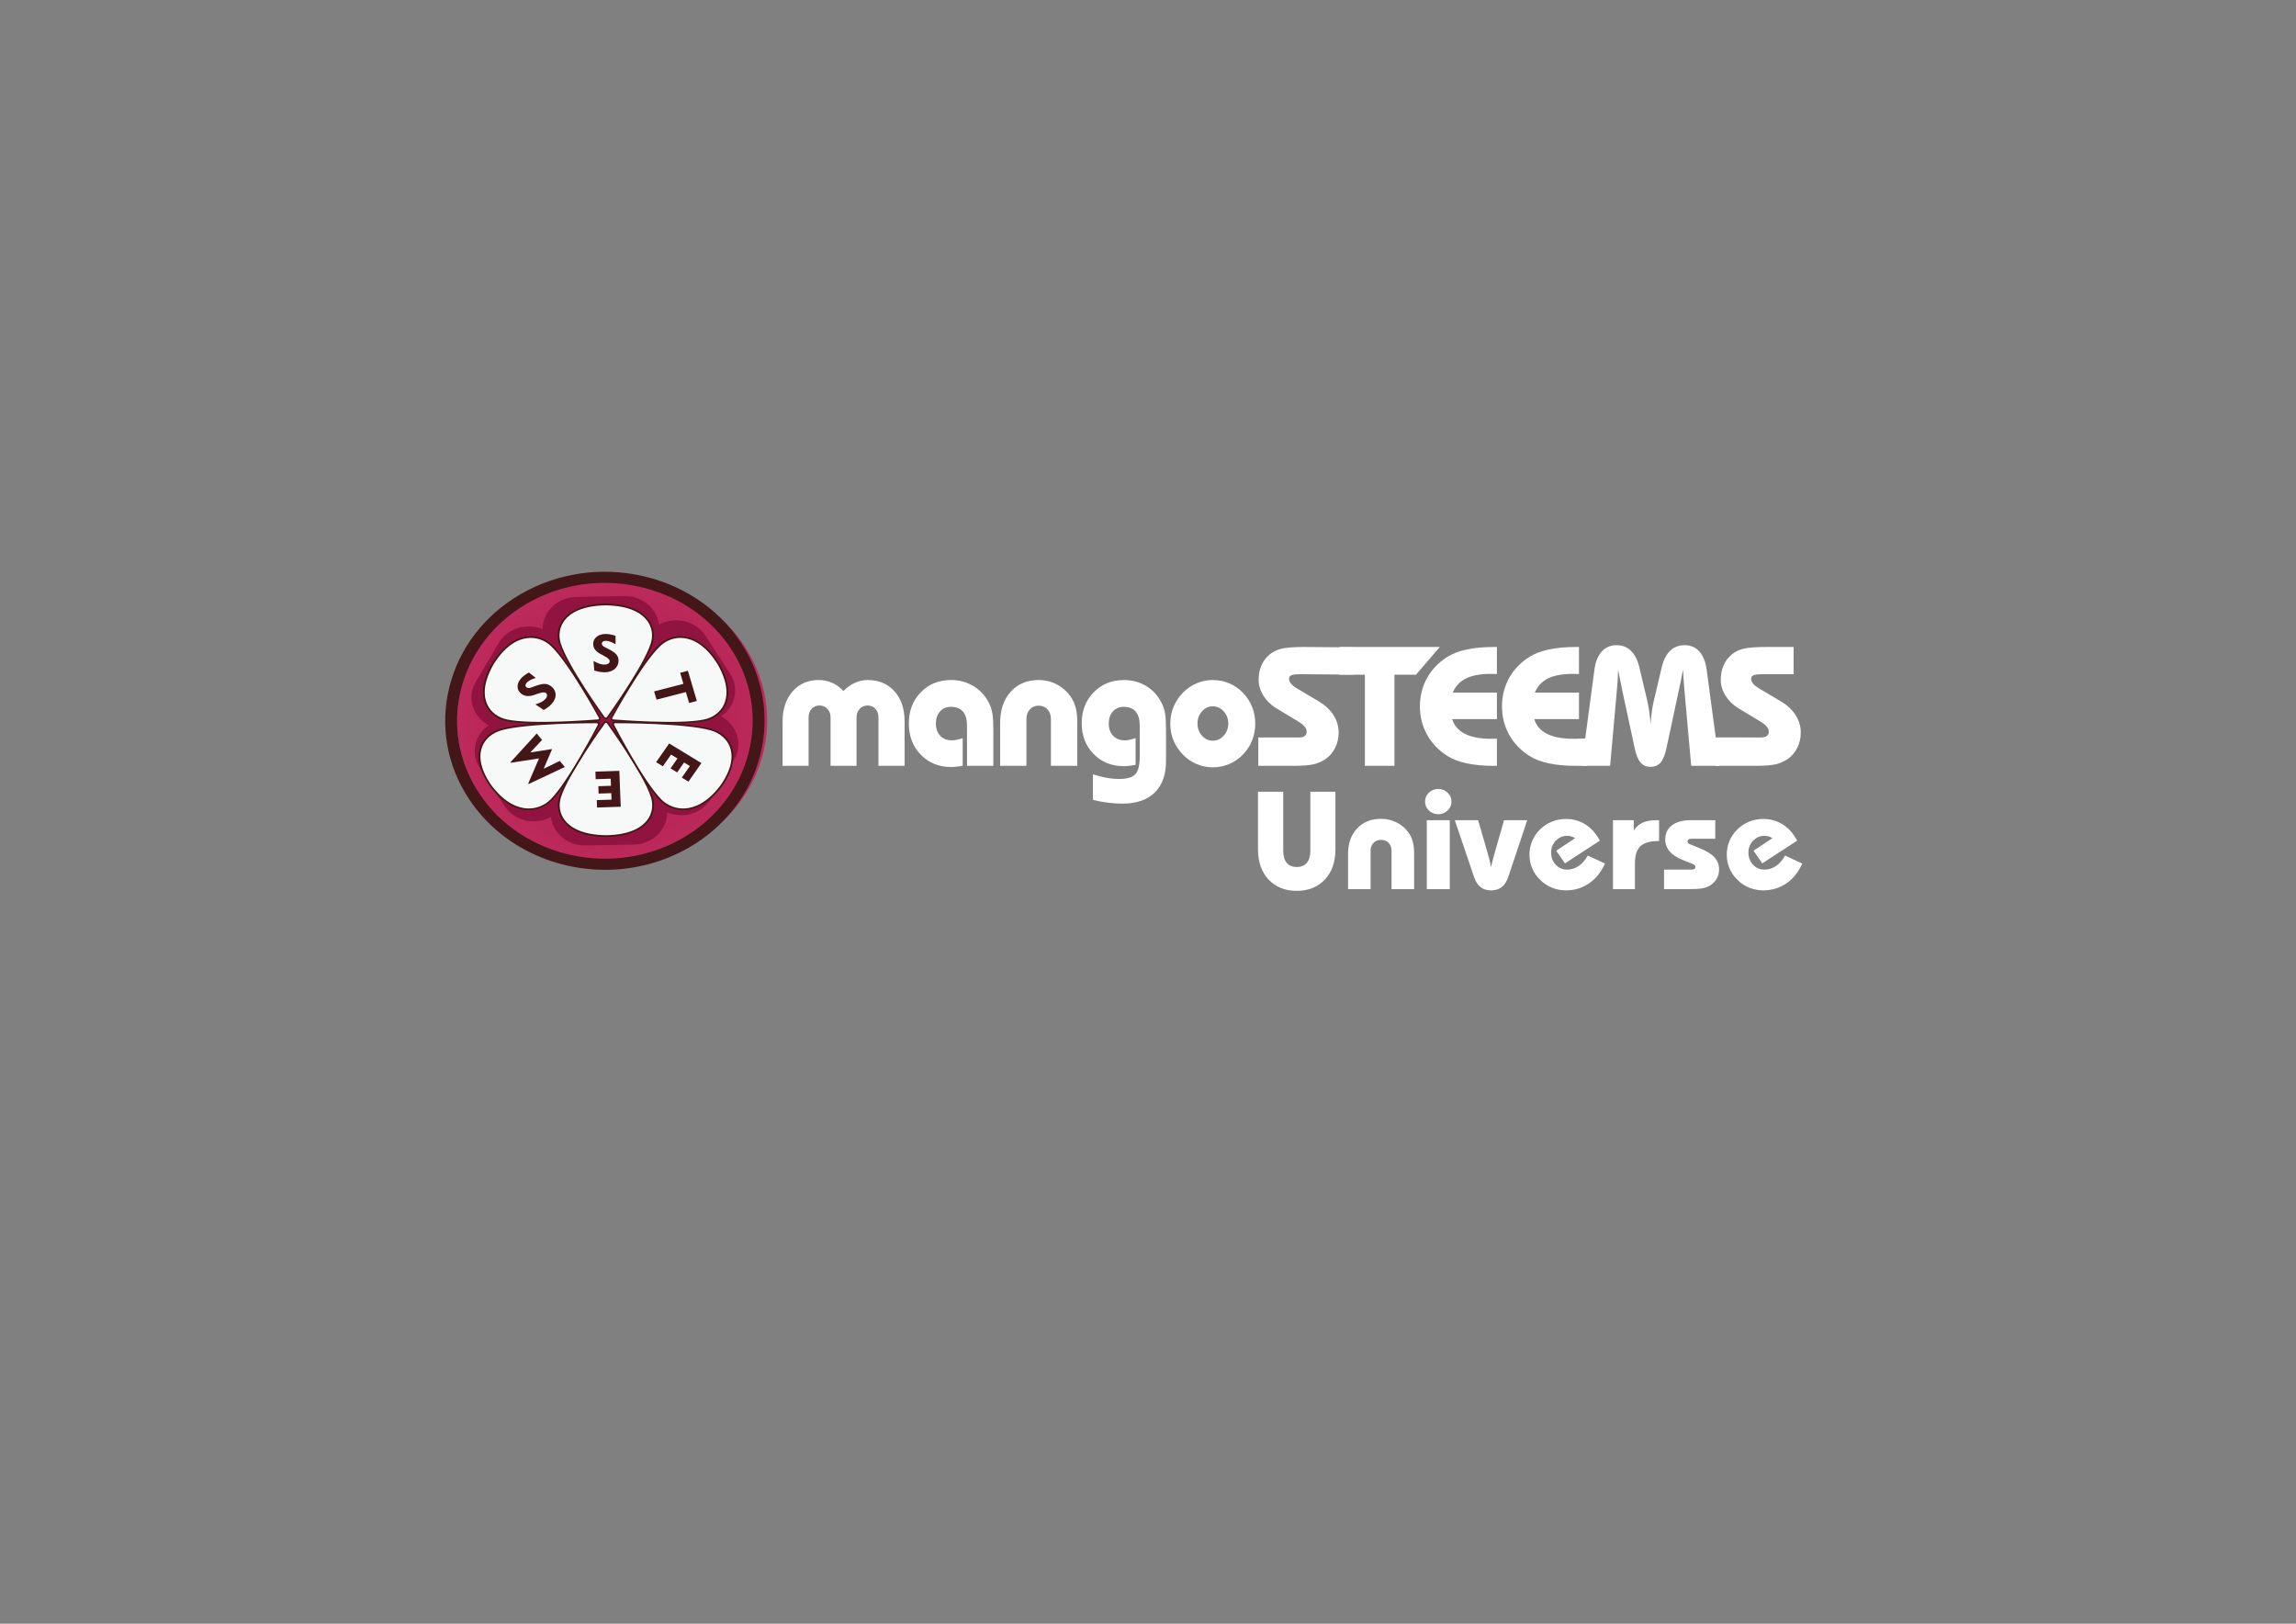 <?xml version="1.0" encoding="utf-8"?>
<!-- Generator: Adobe Illustrator 14.0.0, SVG Export Plug-In . SVG Version: 6.00 Build 43363)  -->
<!DOCTYPE svg PUBLIC "-//W3C//DTD SVG 1.1//EN" "http://www.w3.org/Graphics/SVG/1.1/DTD/svg11.dtd">
<svg version="1.1" id="圖層_1" xmlns="http://www.w3.org/2000/svg" xmlns:xlink="http://www.w3.org/1999/xlink" x="0px" y="0px"
	 width="841.89px" height="595.28px" viewBox="0 0 841.89 595.28" enable-background="new 0 0 841.89 595.28" xml:space="preserve">
<rect x="0" y="0" width="841.89" height="595.28" fill="#808080" stroke="none"/>
<g>
	<path fill="#FFFFFF" d="M489.668,290.272v21.096c0,4.637-1.293,8.335-3.881,11.095c-2.586,2.76-6.023,4.14-10.313,4.14
		c-4.288,0-7.726-1.38-10.313-4.14c-2.586-2.76-3.88-6.458-3.88-11.095v-21.096h9.246v21.618c0,1.929,0.424,3.402,1.275,4.425
		c0.851,1.021,2.074,1.534,3.671,1.534c1.633,0,2.875-0.513,3.725-1.534c0.851-1.022,1.276-2.496,1.276-4.425v-21.618H489.668z"/>
	<path fill="#FFFFFF" d="M510.242,325.979v-14.088c0-1.179-0.356-2.142-1.068-2.881c-0.712-0.738-1.632-1.108-2.76-1.108
		c-1.129,0-2.054,0.37-2.773,1.108c-0.721,0.739-1.082,1.702-1.082,2.881v14.088h-8.256v-12.815c0-3.957,1.107-7.107,3.322-9.451
		c2.214-2.343,5.143-3.515,8.789-3.515c1.979,0,3.832,0.419,5.56,1.259c1.728,0.839,3.182,2.03,4.362,3.578
		c0.765,1.029,1.319,2.17,1.667,3.415c0.347,1.248,0.521,2.817,0.521,4.714v12.815H510.242z"/>
	<path fill="#FFFFFF" d="M522.534,293.864c0-1.28,0.473-2.369,1.419-3.268c0.946-0.897,2.087-1.346,3.425-1.346
		c1.337,0,2.477,0.448,3.424,1.346c0.946,0.898,1.421,1.987,1.421,3.268c0,1.279-0.475,2.372-1.421,3.278
		c-0.947,0.905-2.087,1.358-3.424,1.358c-1.338,0-2.479-0.453-3.425-1.358C523.007,296.236,522.534,295.144,522.534,293.864z
		 M523.159,325.979v-25.283h8.437v25.283H523.159z"/>
	<path fill="#FFFFFF" d="M545.505,312.813c0.224,0.748,0.438,1.528,0.637,2.344c0.198,0.814,0.395,1.729,0.586,2.742
		c0.155-0.732,0.343-1.517,0.56-2.356c0.218-0.84,0.464-1.749,0.742-2.729l3.462-12.118h8.519l-6.979,20.845
		c-0.556,1.645-1.354,2.872-2.396,3.679c-1.041,0.806-2.344,1.208-3.906,1.208c-1.546,0-2.831-0.398-3.854-1.198
		c-1.024-0.798-1.814-2.026-2.371-3.688l-7.058-20.845h8.543L545.505,312.813z"/>
	<path fill="#FFFFFF" d="M588.501,316.577c-1.39,3.143-3.334,5.569-5.835,7.281c-2.498,1.713-5.338,2.568-8.515,2.568
		c-1.754,0-3.441-0.328-5.067-0.984c-1.623-0.656-3.058-1.602-4.31-2.832c-1.301-1.262-2.286-2.682-2.953-4.262
		c-0.67-1.58-1.004-3.258-1.004-5.036s0.334-3.459,1.004-5.039c0.667-1.578,1.652-2.999,2.953-4.262
		c1.252-1.214,2.68-2.143,4.286-2.793c1.605-0.648,3.302-0.973,5.091-0.973c2.673,0,5.077,0.679,7.212,2.033
		c2.139,1.354,3.89,3.327,5.262,5.921l-12.787,8.328l-3.202-4.638l6.926-4.613c-0.451-0.283-0.919-0.495-1.406-0.636
		c-0.485-0.14-0.988-0.212-1.51-0.212c-1.632,0-3.02,0.596-4.168,1.782c-1.145,1.189-1.717,2.649-1.717,4.376
		c0,1.764,0.563,3.243,1.693,4.439c1.128,1.195,2.508,1.796,4.139,1.796c1.529,0,2.949-0.439,4.259-1.322
		c1.311-0.882,2.425-2.161,3.347-3.84L588.501,316.577z"/>
	<path fill="#FFFFFF" d="M591.443,325.979v-25.283h7.63v3.788c0.835-1.312,1.91-2.271,3.229-2.877
		c1.32-0.606,3.004-0.911,5.054-0.911h0.99v7.654h-0.367c-3.004,0-5.168,0.636-6.496,1.908c-1.329,1.271-1.993,3.345-1.993,6.221
		v9.5H591.443z"/>
	<path fill="#FFFFFF" d="M610.168,318.823h9.974c0.504,0,0.882-0.081,1.135-0.238c0.25-0.156,0.377-0.403,0.377-0.735
		c0-0.198-0.071-0.391-0.209-0.574c-0.139-0.182-0.313-0.324-0.521-0.422l-3.854-1.547c-2.188-0.882-3.812-1.945-4.872-3.192
		c-1.058-1.246-1.586-2.717-1.586-4.413c0-2.178,0.822-3.89,2.472-5.136c1.65-1.247,3.933-1.87,6.852-1.87h9.01v6.809h-8.907
		c-0.364,0-0.669,0.09-0.911,0.271c-0.244,0.185-0.365,0.416-0.365,0.698c0,0.184,0.07,0.372,0.208,0.562
		c0.141,0.19,0.304,0.32,0.495,0.387l3.673,1.495c2.535,1.015,4.37,2.143,5.508,3.38c1.136,1.238,1.705,2.73,1.705,4.475
		c0,1.213-0.283,2.319-0.846,3.315c-0.565,0.998-1.368,1.838-2.408,2.52c-0.801,0.482-1.723,0.832-2.774,1.048
		c-1.05,0.217-2.853,0.324-5.404,0.324h-8.75V318.823z"/>
	<path fill="#FFFFFF" d="M660.848,316.577c-1.39,3.143-3.334,5.569-5.834,7.281c-2.499,1.713-5.338,2.568-8.516,2.568
		c-1.754,0-3.442-0.328-5.067-0.984c-1.622-0.656-3.059-1.602-4.31-2.832c-1.3-1.262-2.286-2.682-2.954-4.262
		c-0.669-1.58-1.003-3.258-1.003-5.036s0.334-3.459,1.003-5.039c0.668-1.578,1.654-2.999,2.954-4.262
		c1.251-1.214,2.68-2.143,4.285-2.793c1.606-0.648,3.304-0.973,5.092-0.973c2.674,0,5.078,0.679,7.212,2.033
		c2.138,1.354,3.89,3.327,5.262,5.921l-12.787,8.328l-3.203-4.638l6.927-4.613c-0.45-0.283-0.918-0.495-1.406-0.636
		c-0.486-0.14-0.987-0.212-1.51-0.212c-1.632,0-3.02,0.596-4.168,1.782c-1.145,1.189-1.717,2.649-1.717,4.376
		c0,1.764,0.563,3.243,1.693,4.439c1.127,1.195,2.508,1.796,4.14,1.796c1.528,0,2.947-0.439,4.258-1.322
		c1.311-0.882,2.425-2.161,3.347-3.84L660.848,316.577z"/>
</g>
<path fill="#FFFFFF" d="M286.961,280.771v-16.277c0-4.568,1.224-8.24,3.671-11.02c2.44-2.783,5.622-4.166,9.538-4.166
	c1.764,0,3.424,0.346,4.973,1.031c1.555,0.689,2.926,1.699,4.123,3.01c1.239-1.293,2.631-2.297,4.17-2.998
	c1.541-0.697,3.103-1.043,4.682-1.043c4.102,0,7.389,1.375,9.863,4.123c2.475,2.753,3.713,6.434,3.713,11.063v16.277h-9.586V263
	c0-1.259-0.373-2.3-1.121-3.123c-0.757-0.822-1.706-1.232-2.869-1.232c-1.152,0-2.117,0.41-2.885,1.232
	c-0.771,0.823-1.162,1.864-1.162,3.123v17.771h-9.52V263c0-1.259-0.388-2.3-1.158-3.123c-0.768-0.822-1.746-1.232-2.916-1.232
	c-1.16,0-2.114,0.41-2.865,1.232c-0.752,0.823-1.123,1.864-1.123,3.123v17.771H286.961z"/>
<path fill="#FFFFFF" d="M354.579,280.771V266.01c0-2.271-0.496-3.982-1.49-5.142c-0.998-1.15-2.48-1.735-4.445-1.735
	c-1.623,0-2.938,0.563-3.955,1.689c-1.014,1.122-1.521,2.604-1.521,4.428c0,1.883,0.533,3.388,1.598,4.502
	c1.066,1.121,2.518,1.671,4.367,1.671c0.445,0,0.963-0.054,1.555-0.177c0.586-0.123,1.359-0.334,2.312-0.64v10.107
	c-0.793,0.153-1.546,0.283-2.251,0.353c-0.716,0.089-1.373,0.131-1.979,0.131c-4.506,0-8.212-1.508-11.136-4.501
	c-2.924-3.01-4.384-6.823-4.384-11.446c0-4.628,1.46-8.438,4.384-11.44c2.924-3.005,6.63-4.502,11.136-4.502
	c3.103,0,5.915,0.797,8.429,2.385c2.514,1.595,4.397,3.771,5.66,6.526c0.488,1.056,0.837,2.231,1.052,3.516
	c0.211,1.29,0.316,3.328,0.316,6.13v12.906H354.579z"/>
<path fill="#FFFFFF" d="M385.346,280.771v-17.191c0-1.447-0.418-2.615-1.246-3.515c-0.834-0.908-1.906-1.354-3.229-1.354
	c-1.319,0-2.399,0.446-3.238,1.354c-0.842,0.899-1.261,2.067-1.261,3.515v17.191h-9.65v-15.64c0-4.827,1.292-8.676,3.882-11.536
	c2.584-2.86,6.01-4.287,10.268-4.287c2.315,0,4.48,0.511,6.496,1.539c2.02,1.023,3.719,2.475,5.096,4.36
	c0.895,1.261,1.549,2.649,1.949,4.166c0.406,1.522,0.607,3.444,0.607,5.758v15.64H385.346z"/>
<path fill="#FFFFFF" d="M427.552,279.036c0,4.969-1.375,8.808-4.141,11.515c-2.758,2.711-6.691,4.065-11.801,4.065
	c-1.805,0-3.621-0.12-5.445-0.354c-1.828-0.232-3.633-0.57-5.42-1.019v-9.369c1.768,0.563,3.436,0.99,5.021,1.276
	c1.582,0.288,3.098,0.424,4.535,0.424c2.879,0,4.865-0.555,5.959-1.67c1.096-1.118,1.648-3.292,1.648-6.511V266.01
	c0-2.289-0.496-4.008-1.48-5.155c-0.982-1.146-2.447-1.722-4.393-1.722c-1.623,0-2.943,0.563-3.961,1.689
	c-1.012,1.122-1.521,2.604-1.521,4.428c0,1.883,0.533,3.388,1.602,4.502c1.063,1.113,2.518,1.671,4.363,1.671
	c0.445,0,0.967-0.054,1.551-0.177c0.594-0.123,1.361-0.334,2.318-0.64v9.796c-0.875,0.166-1.664,0.284-2.359,0.368
	c-0.703,0.077-1.346,0.116-1.932,0.116c-4.484,0-8.182-1.485-11.094-4.456c-2.912-2.97-4.361-6.737-4.361-11.3
	c0-4.57,1.467-8.343,4.408-11.336c2.938-2.99,6.648-4.487,11.107-4.487c3.105,0,5.898,0.791,8.398,2.371
	c2.496,1.573,4.367,3.763,5.627,6.54c0.49,1.056,0.838,2.231,1.047,3.516c0.217,1.29,0.322,3.338,0.322,6.13V279.036z"/>
<path fill="#FFFFFF" d="M429.11,265.314c0-2.157,0.387-4.185,1.17-6.104c0.777-1.921,1.93-3.668,3.453-5.25
	c1.479-1.502,3.158-2.649,5.039-3.456c1.871-0.797,3.846-1.196,5.908-1.196c2.113,0,4.121,0.399,6.016,1.196
	c1.898,0.807,3.574,1.954,5.035,3.456c1.484,1.52,2.611,3.253,3.377,5.191c0.771,1.939,1.16,3.984,1.16,6.163
	c0,2.169-0.389,4.219-1.16,6.157c-0.766,1.939-1.893,3.672-3.377,5.189c-1.461,1.505-3.137,2.656-5.035,3.453
	c-1.895,0.8-3.902,1.203-6.016,1.203c-2.063,0-4.037-0.403-5.908-1.203c-1.881-0.797-3.561-1.948-5.039-3.453
	c-1.523-1.587-2.676-3.334-3.453-5.25C429.497,269.494,429.11,267.46,429.11,265.314 M439.089,265.25
	c0,1.747,0.547,3.232,1.643,4.461c1.092,1.228,2.412,1.841,3.949,1.841c1.568,0,2.912-0.613,4.023-1.841
	c1.113-1.229,1.672-2.714,1.672-4.461c0-1.744-0.559-3.231-1.672-4.46c-1.111-1.229-2.455-1.838-4.023-1.838
	c-1.537,0-2.857,0.608-3.949,1.838C439.636,262.019,439.089,263.506,439.089,265.25"/>
<path fill="#FFFFFF" d="M461.397,280.771v-10.403h14.996c0.883,0,1.549-0.19,2.027-0.556c0.473-0.365,0.717-0.886,0.717-1.579
	c0-0.611-0.244-1.212-0.738-1.811c-0.48-0.598-1.23-1.211-2.246-1.839l-8.371-5.057c-1.904-1.174-3.428-2.688-4.563-4.548
	c-1.135-1.857-1.705-3.767-1.705-5.733c0-1.912,0.326-3.641,0.977-5.184c0.65-1.556,1.609-2.878,2.887-3.979
	c1.199-1.053,2.672-1.795,4.414-2.236c1.748-0.435,4.578-0.654,8.494-0.654l18.051,0.146v9.986l-19.516-0.148
	c-1.578,0-2.674,0.123-3.268,0.375c-0.604,0.256-0.9,0.69-0.9,1.296c0,0.594,0.23,1.174,0.705,1.749
	c0.461,0.584,1.186,1.164,2.154,1.757l8.186,4.866c2.33,1.419,4.111,3.104,5.324,5.051c1.219,1.942,1.83,4.068,1.83,6.358
	c0,1.971-0.42,3.792-1.25,5.48c-0.828,1.679-1.984,3.05-3.467,4.101c-1.299,0.924-2.76,1.567-4.387,1.965
	c-1.619,0.395-4.193,0.597-7.729,0.597h-0.662H461.397z"/>
<polygon fill="#FFFFFF" points="511.3,247.363 511.3,280.771 500.472,280.771 500.472,247.363 491.126,247.363 491.126,237.191 
	527.927,237.191 519.21,247.369 "/>
<path fill="#FFFFFF" d="M548.882,280.771h-1.127c-3.791,0-7.109-0.304-9.949-0.915c-2.842-0.604-5.232-1.53-7.182-2.771
	c-3.188-2.044-5.643-4.641-7.381-7.786c-1.729-3.147-2.596-6.588-2.596-10.346c0-3.754,0.857-7.192,2.582-10.321
	c1.725-3.121,4.188-5.706,7.395-7.755c1.949-1.232,4.34-2.16,7.182-2.767c2.84-0.61,6.158-0.918,9.949-0.918h1.127v9.922
	c-0.283-0.02-0.584-0.03-0.895-0.041c-0.316-0.017-0.766-0.017-1.357-0.017c-3.811,0-6.846,0.552-9.096,1.668
	c-2.25,1.117-3.863,2.847-4.84,5.181h16.188v9.735h-16.398c0.729,2.394,2.291,4.193,4.684,5.402
	c2.393,1.204,5.621,1.811,9.682,1.811c0.549,0,0.967-0.007,1.264-0.021c0.289-0.006,0.545-0.014,0.77-0.014V280.771z"/>
<path fill="#FFFFFF" d="M581.964,280.733l-4.105,0.037c-3.803,0-7.115-0.304-9.963-0.915c-2.836-0.604-5.229-1.53-7.172-2.771
	c-3.188-2.044-5.648-4.641-7.377-7.786c-1.74-3.147-2.602-6.588-2.602-10.346c0-3.754,0.857-7.192,2.584-10.321
	c1.721-3.121,4.188-5.706,7.395-7.755c1.943-1.232,4.336-2.16,7.172-2.767c2.848-0.61,6.16-0.918,9.963-0.918h1.121v9.922
	c-0.283-0.02-0.584-0.03-0.895-0.041c-0.316-0.017-0.77-0.017-1.357-0.017c-3.811,0-6.846,0.552-9.096,1.668
	c-2.25,1.117-3.863,2.847-4.84,5.181h16.188v9.735h-16.404c0.734,2.394,2.301,4.193,4.689,5.402c2.393,1.204,5.623,1.811,9.68,1.811
	c0.545,0,0.971-0.007,1.266-0.021c0.295-0.006,4.381-0.162,4.605-0.162L581.964,280.733z"/>
<path fill="#FFFFFF" d="M579.931,280.771l4.711-35.265c0.357-2.867,1.262-5.075,2.68-6.643c1.416-1.561,3.236-2.335,5.443-2.335
	c2.094,0,3.848,0.683,5.264,2.062c1.426,1.388,2.445,3.391,3.078,6.027l2.861,12.084c0.281,1.155,0.52,2.436,0.729,3.847
	c0.201,1.411,0.377,3.02,0.51,4.823c0.152-1.804,0.32-3.412,0.521-4.823s0.453-2.691,0.734-3.847l2.861-12.084
	c0.629-2.637,1.65-4.64,3.072-6.027c1.42-1.379,3.186-2.062,5.295-2.062c2.209,0,4.016,0.774,5.432,2.335
	c1.41,1.567,2.285,3.775,2.666,6.643l4.738,35.265h-10.402l-2.434-27.234c-0.127-1.418-0.23-2.802-0.334-4.157
	c-0.111-1.342-0.188-2.645-0.244-3.873c-0.346,1.821-0.641,3.333-0.867,4.535c-0.24,1.193-0.465,2.255-0.689,3.189l-4.527,21.178
	c-0.531,2.421-1.248,4.137-2.145,5.174c-0.904,1.03-2.133,1.551-3.678,1.551c-1.514,0-2.732-0.521-3.627-1.551
	c-0.908-1.037-1.619-2.753-2.152-5.174l-4.564-21.178c-0.256-1.278-0.742-3.708-1.455-7.272l-0.092-0.452
	c0,2.03-0.143,4.469-0.43,7.329c-0.037,0.327-0.059,0.562-0.059,0.701l-2.434,27.234H579.931z"/>
<path fill="#FFFFFF" d="M629.181,280.771l-2.051-10.438l18.719,0.034c0.859,0,1.541-0.19,2.006-0.556
	c0.482-0.365,0.723-0.886,0.723-1.579c0-0.611-0.24-1.212-0.732-1.811c-0.486-0.598-1.24-1.211-2.254-1.839l-8.363-5.057
	c-1.908-1.174-3.422-2.688-4.572-4.548c-1.131-1.857-1.701-3.767-1.701-5.733c0-1.912,0.33-3.641,0.984-5.184
	c0.641-1.556,1.609-2.878,2.879-3.979c1.199-1.053,2.676-1.795,4.418-2.236c1.75-0.435,4.572-0.654,8.488-0.654h9.951v9.984h-11.42
	c-1.57,0-2.658,0.123-3.262,0.375c-0.6,0.256-0.902,0.69-0.902,1.296c0,0.594,0.236,1.174,0.703,1.749
	c0.469,0.584,1.188,1.164,2.156,1.757l8.193,4.866c2.334,1.419,4.105,3.104,5.322,5.051c1.213,1.942,1.832,4.068,1.832,6.358
	c0,1.971-0.426,3.792-1.254,5.48c-0.826,1.679-1.984,3.05-3.465,4.101c-1.301,0.924-2.77,1.567-4.377,1.965
	c-1.627,0.395-4.209,0.597-7.742,0.597h-0.666H629.181z"/>
<g>
	<g>
		<defs>
			<path id="SVGID_1_" d="M194.522,219.544c-26.689,15.307-34.915,47.753-18.373,72.44c16.561,24.69,51.586,32.306,78.259,16.985
				c26.677-15.304,34.905-47.743,18.366-72.445c-10.758-16.06-29.347-24.903-48.366-24.903
				C214.189,211.621,203.835,214.188,194.522,219.544"/>
		</defs>
		<clipPath id="SVGID_2_">
			<use xlink:href="#SVGID_1_"  overflow="visible"/>
		</clipPath>
		
			<radialGradient id="SVGID_3_" cx="2.449" cy="595.731" r="0.547" gradientTransform="matrix(88.376 -50.722 -54.793 -81.809 32650.154 49124.871)" gradientUnits="userSpaceOnUse">
			<stop  offset="0" style="stop-color:#A61C4B"/>
			<stop  offset="1" style="stop-color:#BD2A5B"/>
		</radialGradient>
		<polygon clip-path="url(#SVGID_2_)" fill="url(#SVGID_3_)" points="105.128,242.914 253.293,157.872 343.805,293.002 
			195.623,378.042 		"/>
	</g>
	<path fill="#431718" d="M221.902,318.89c-19.607,0-38.779-9.18-49.847-25.842c-8.247-12.405-10.824-27.061-7.246-41.289
		c3.567-14.195,12.851-26.264,26.14-33.952c27.449-15.878,63.611-7.97,80.633,17.645c17,25.609,8.523,59.361-18.92,75.249
		C243.079,316.231,232.433,318.89,221.902,318.89 M221.724,213.689c-9.746,0-19.592,2.445-28.462,7.571l0,0
		c-12.305,7.126-20.896,18.283-24.202,31.44c-3.308,13.159-0.933,26.712,6.695,38.219c15.735,23.687,49.215,31.005,74.603,16.315
		c25.415-14.7,33.259-45.92,17.5-69.633C257.616,222.179,239.868,213.689,221.724,213.689"/>
	<path fill="#911340" d="M185.957,267.402c-4.58,0.187-8.773-1.873-11.194-5.525c-2.409-3.646-2.537-8.069-0.311-11.825
		l8.454-14.342c1.04-1.786,2.544-3.254,4.359-4.313c2.824-1.635,6.296-2.157,9.547-1.434c3.248,0.721,6.012,2.574,7.771,5.249
		l20.22,30.652L185.957,267.402z"/>
	<path fill="#911340" d="M177.696,251.719l8.461-14.342c3.264-5.53,11.722-5.741,15.273-0.355l16.89,25.635l-32.509,1.278
		C178.916,264.218,174.363,257.359,177.696,251.719"/>
	<path fill="#911340" d="M202.324,299.35c-2.835,1.64-6.348,2.15-9.606,1.418c-3.252-0.721-6.014-2.633-7.765-5.316l-9.083-14.033
		c-3.562-5.458-1.695-12.645,4.125-16.025c1.862-1.073,4.036-1.674,6.267-1.74l38.542-0.996l-17.987,32.151
		C205.778,296.682,204.212,298.263,202.324,299.35"/>
	<path fill="#911340" d="M188.126,293.652l-9.073-14.025c-3.516-5.399,0.545-12.33,7.302-12.517l32.228-0.845l-15.06,26.933
		C200.342,298.896,191.691,299.153,188.126,293.652"/>
	<path fill="#911340" d="M238.677,307.901c-1.898,1.107-4.094,1.695-6.362,1.756l-17.536,0.301
		c-4.534,0.113-8.612-2.006-10.976-5.609c-2.35-3.589-2.474-7.941-0.326-11.644l18.341-31.668l20.848,30.61
		c1.81,2.669,2.404,5.814,1.649,8.862C243.566,303.579,241.513,306.267,238.677,307.901"/>
	<path fill="#911340" d="M232.248,306.179l-17.537,0.336c-6.775,0.127-11.187-6.609-7.964-12.185l15.326-26.453l17.457,25.629
		C243.23,298.943,239.135,306.058,232.248,306.179"/>
	<path fill="#911340" d="M200.956,236.862c-1.796-2.669-2.398-5.816-1.646-8.879c0.739-3.055,2.793-5.747,5.638-7.376
		c1.894-1.108,4.091-1.707,6.344-1.761l17.563-0.323c4.51-0.088,8.611,2.02,10.966,5.62c2.352,3.601,2.47,7.962,0.32,11.658
		l-18.341,31.665L200.956,236.862z"/>
	<path fill="#911340" d="M204.084,234.993c-3.685-5.415,0.396-12.526,7.292-12.675l17.544-0.32
		c6.766-0.132,11.185,6.601,7.957,12.16l-15.337,26.489L204.084,234.993z"/>
	<path fill="#911340" d="M256.371,297.115c-2.824,1.625-6.311,2.151-9.56,1.43c-3.262-0.713-6-2.59-7.773-5.25l-20.217-30.663
		l38.83-1.531c4.593-0.19,8.786,1.877,11.195,5.536c2.438,3.635,2.559,8.063,0.353,11.805l-8.479,14.352
		C259.663,294.569,258.171,296.062,256.371,297.115"/>
	<path fill="#911340" d="M265.943,276.788l-8.471,14.326c-3.27,5.547-11.714,5.743-15.277,0.352l-16.903-25.629l32.534-1.278
		C264.706,264.281,269.248,271.13,265.943,276.788"/>
	<path fill="#911340" d="M263.625,263.11c-1.862,1.078-4.032,1.688-6.263,1.741l-38.54,1.009l17.981-32.17
		c1.043-1.867,2.604-3.439,4.494-4.521c2.838-1.645,6.341-2.176,9.61-1.439c3.255,0.726,6.013,2.63,7.77,5.327l9.082,14.014
		C271.297,252.554,269.458,259.744,263.625,263.11"/>
	<path fill="#911340" d="M257.261,261.384l-32.239,0.839l15.083-26.913c3.181-5.712,11.832-5.966,15.394-0.459l9.072,14.017
		C268.085,254.291,264.04,261.212,257.261,261.384"/>
	<path fill="#F7F8F8" d="M222.121,221.606c-14.963,0.225-18.766,8.156-16.839,14.27c2.693,8.6,15.923,26.845,15.923,26.845
		c0.267,0.478,0.576,0.706,0.916,0.736c0.331-0.03,0.654-0.259,0.904-0.736c0,0,13.246-18.245,15.936-26.845
		C240.878,229.763,237.071,221.831,222.121,221.606"/>
	<path fill="#431718" d="M222.14,263.758c-0.529-0.039-0.935-0.351-1.214-0.906c-0.117-0.15-13.28-18.347-15.956-26.874
		c-0.998-3.186-0.416-6.462,1.621-9.005c1.962-2.512,6.277-5.541,15.521-5.673h0.009c9.243,0.132,13.555,3.161,15.534,5.673
		c2.028,2.543,2.613,5.819,1.623,9.005c-2.68,8.527-15.852,26.724-15.979,26.907C223.018,263.407,222.64,263.719,222.14,263.758
		 M222.121,221.93c-8.977,0.122-13.135,2.999-15.026,5.404c-1.873,2.399-2.419,5.469-1.502,8.465
		c2.653,8.453,15.759,26.568,15.883,26.751c0.211,0.375,0.435,0.575,0.665,0.594c0.197-0.019,0.404-0.219,0.599-0.561
		c0.149-0.216,13.252-18.331,15.906-26.784c0.934-2.996,0.389-6.065-1.515-8.465C235.241,224.929,231.101,222.052,222.121,221.93"/>
	<path fill="#F7F8F8" d="M222.197,306.515c14.969-0.209,18.763-8.146,16.825-14.264c-2.69-8.603-15.919-26.838-15.919-26.838
		c-0.255-0.484-0.571-0.703-0.906-0.737c-0.329,0.034-0.657,0.253-0.907,0.737c0,0-13.235,18.235-15.92,26.838
		C203.442,298.368,207.225,306.306,222.197,306.515"/>
	<path fill="#431718" d="M222.155,264.378c0.547,0.05,0.941,0.347,1.243,0.894c0.104,0.142,13.272,18.361,15.95,26.883
		c0.981,3.17,0.412,6.453-1.608,9.01c-1.986,2.503-6.292,5.536-15.543,5.663h-0.017c-9.245-0.127-13.551-3.16-15.528-5.663
		c-2.019-2.557-2.605-5.84-1.615-9.01c2.676-8.521,15.842-26.741,15.979-26.902C221.29,264.725,221.671,264.428,222.155,264.378
		 M222.197,306.206c8.972-0.115,13.118-3.014,15.007-5.399c1.9-2.397,2.432-5.482,1.499-8.469
		c-2.649-8.446-15.735-26.568-15.874-26.755c-0.212-0.377-0.419-0.581-0.675-0.604c-0.163,0.023-0.399,0.228-0.577,0.565
		c-0.158,0.226-13.269,18.348-15.907,26.794c-0.941,2.986-0.389,6.071,1.5,8.469C209.064,303.192,213.215,306.091,222.197,306.206"
		/>
	<path fill="#431718" d="M217.63,242.314c0.874,0.499,1.618,0.846,2.229,1.039c0.599,0.205,1.193,0.298,1.764,0.298
		c0.585,0,1.055-0.122,1.417-0.356c0.348-0.238,0.52-0.542,0.52-0.932c0-0.527-0.621-1.145-1.889-1.796
		c-0.196-0.122-0.35-0.215-0.466-0.283l-0.937-0.478c-0.933-0.497-1.625-1.043-2.086-1.668c-0.443-0.605-0.666-1.322-0.666-2.097
		c0-1.06,0.423-1.922,1.296-2.611c0.846-0.687,1.951-1.009,3.309-1.009c0.497,0,1.042,0.054,1.635,0.165
		c0.567,0.1,1.226,0.27,1.953,0.508v3.094c-0.687-0.405-1.349-0.728-1.936-0.927c-0.625-0.229-1.144-0.337-1.577-0.337
		c-0.464,0-0.845,0.101-1.119,0.288c-0.269,0.194-0.398,0.449-0.398,0.765c0,0.234,0.083,0.465,0.246,0.659
		c0.141,0.2,0.396,0.385,0.732,0.547l1.652,0.868c1.368,0.693,2.299,1.353,2.771,1.966c0.488,0.59,0.728,1.313,0.728,2.146
		c0,1.289-0.473,2.322-1.413,3.112c-0.935,0.781-2.171,1.19-3.724,1.19c-0.524,0-1.103-0.044-1.709-0.15
		c-0.624-0.112-1.298-0.279-2.048-0.482L217.63,242.314z"/>
	<path fill="#F7F8F8" d="M180.691,243.432c-7.069,12.321-1.462,19.254,5.193,20.664c9.347,1.961,32.884,0,32.884,0
		c0.567,0.034,0.919-0.118,1.112-0.377c0.15-0.292,0.082-0.662-0.244-1.105c0,0-10.682-19.653-17.417-26.011
		C197.409,232.07,188.137,231.314,180.691,243.432"/>
	<path fill="#431718" d="M198.581,265.267c-4.901,0-9.633-0.211-12.756-0.874c-3.465-0.74-6.25-2.789-7.657-5.667
		c-1.403-2.846-2.148-7.83,2.219-15.431l0.016-0.015c4.596-7.488,9.519-9.53,12.835-9.939c3.371-0.411,6.714,0.696,9.21,3.052
		c6.698,6.313,17.373,25.898,17.484,26.078c0.351,0.47,0.428,0.956,0.256,1.367c-0.317,0.419-0.791,0.59-1.439,0.57
		C218.629,264.423,208.263,265.267,198.581,265.267 M180.965,243.573c-4.229,7.396-3.527,12.18-2.208,14.888
		c1.327,2.708,3.955,4.649,7.211,5.323c9.187,1.951,32.536,0.015,32.76,0c0.463,0.015,0.753-0.05,0.884-0.25
		c0.067-0.146-0.009-0.42-0.244-0.745c-0.121-0.221-10.768-19.719-17.386-25.973c-2.335-2.215-5.515-3.263-8.661-2.873
		C190.159,234.324,185.45,236.315,180.965,243.573"/>
	<path fill="#F7F8F8" d="M263.444,243.432c7.053,12.321,1.469,19.254-5.222,20.664c-9.339,1.961-32.867,0-32.867,0
		c-0.586,0.034-0.936-0.118-1.124-0.377c-0.121-0.292-0.076-0.662,0.251-1.105c0,0,10.678-19.653,17.42-26.011
		C246.715,232.07,255.971,231.314,263.444,243.432"/>
	<path fill="#431718" d="M245.528,265.267c-9.679,0-20.038-0.844-20.189-0.858c-0.615,0.043-1.1-0.151-1.376-0.517
		c-0.219-0.465-0.13-0.951,0.24-1.45c0.086-0.15,10.762-19.736,17.462-26.049c2.484-2.347,5.847-3.463,9.213-3.052
		c3.324,0.409,8.247,2.451,12.847,9.939l0.009,0.015c4.351,7.601,3.601,12.585,2.231,15.431c-1.417,2.878-4.203,4.927-7.675,5.667
		C255.164,265.056,250.434,265.267,245.528,265.267 M225.344,263.784c0.269,0.015,23.624,1.951,32.806,0
		c3.248-0.674,5.89-2.615,7.209-5.323c1.329-2.708,2.024-7.492-2.209-14.888c-4.473-7.258-9.188-9.249-12.348-9.63
		c-3.164-0.39-6.326,0.658-8.667,2.873c-6.628,6.254-17.255,25.752-17.366,25.942c-0.257,0.355-0.346,0.629-0.226,0.833
		C224.639,263.734,224.91,263.799,225.344,263.784"/>
	<path fill="#F7F8F8" d="M179.975,288.129c8.264,11.001,17.458,9.785,22.081,5.227c6.62-6.552,17.216-27.064,17.216-27.064
		c0.341-0.483,0.387-0.878,0.231-1.156c-0.202-0.253-0.601-0.386-1.225-0.318c0,0-25.067-0.092-34.612,2.664
		C176.961,269.401,171.915,276.69,179.975,288.129"/>
	<path fill="#431718" d="M193.649,296.969c-0.159,0-0.308,0-0.47-0.015c-3.313-0.186-8.353-1.838-13.474-8.659l-0.01-0.009
		c-4.957-7.036-4.649-11.942-3.479-14.845c1.189-2.964,3.867-5.254,7.349-6.257c9.505-2.733,34.462-2.665,34.743-2.665
		c0.662-0.092,1.181,0.05,1.487,0.409c0.265,0.464,0.167,0.967-0.227,1.514c-0.08,0.174-10.681,20.6-17.269,27.097
		C199.998,295.798,196.87,297.031,193.649,296.969 M180.234,287.982c4.993,6.611,9.813,8.216,12.984,8.401
		c3.206,0.181,6.323-0.986,8.591-3.225c6.5-6.435,17.042-26.786,17.149-26.98c0.279-0.409,0.343-0.684,0.22-0.898
		c-0.109-0.127-0.41-0.198-0.863-0.136c-0.314,0-25.166-0.063-34.556,2.623c-3.275,0.957-5.805,3.103-6.917,5.889
		C175.732,276.417,175.432,281.134,180.234,287.982"/>
	<path fill="#F7F8F8" d="M264.425,288.129c-8.276,11.001-17.467,9.785-22.1,5.227c-6.616-6.552-17.211-27.064-17.211-27.064
		c-0.345-0.483-0.378-0.878-0.234-1.156c0.216-0.253,0.61-0.386,1.213-0.318c0,0,25.073-0.092,34.641,2.664
		C267.444,269.401,272.484,276.69,264.425,288.129"/>
	<path fill="#431718" d="M242.089,293.539c-6.582-6.497-17.195-26.923-17.267-27.097c-0.398-0.547-0.473-1.05-0.239-1.514
		c0.311-0.359,0.835-0.501,1.499-0.409c0.266,0,25.236-0.068,34.746,2.665c3.479,1.003,6.144,3.293,7.34,6.257
		c1.168,2.902,1.505,7.809-3.461,14.845v0.009c-5.149,6.835-10.175,8.474-13.497,8.659c-0.16,0.015-0.314,0.015-0.468,0.015
		C247.512,297.031,244.388,295.798,242.089,293.539 M267.555,273.656c-1.118-2.786-3.648-4.932-6.932-5.889
		c-9.374-2.686-34.239-2.623-34.542-2.623c-0.468-0.063-0.742,0.009-0.868,0.136c-0.123,0.215-0.066,0.489,0.219,0.898
		c0.109,0.194,10.646,20.546,17.138,26.98c2.277,2.238,5.39,3.405,8.586,3.225c3.19-0.186,8-1.79,12.994-8.401
		C268.97,281.134,268.666,276.417,267.555,273.656"/>
	<polygon fill="#431718" points="239.834,253.48 250.591,250.704 249.403,246.653 252.232,245.905 255.526,256.988 252.681,257.729 
		251.492,253.715 240.744,256.5 	"/>
	<polygon fill="#431718" points="207.111,281.188 193.851,287.427 193.698,287.251 197.639,278.045 187.316,279.651 
		187.157,279.476 196.802,268.915 198.772,271.261 194.443,275.86 202.264,274.627 202.384,274.782 199.344,281.842 
		205.256,278.973 	"/>
	<path fill="#431718" d="M196.312,258.241c0.96-0.297,1.723-0.594,2.269-0.901c0.579-0.303,1.037-0.66,1.393-1.079
		c0.388-0.415,0.59-0.828,0.621-1.234c0.019-0.408-0.114-0.726-0.427-0.965c-0.435-0.351-1.334-0.288-2.691,0.176
		c-0.227,0.078-0.399,0.121-0.52,0.16l-1.013,0.365c-1.01,0.347-1.906,0.484-2.706,0.4c-0.79-0.073-1.5-0.361-2.14-0.862
		c-0.875-0.679-1.299-1.537-1.319-2.601c0-1.049,0.438-2.059,1.319-3.02c0.312-0.361,0.707-0.721,1.17-1.063
		c0.461-0.351,1.02-0.693,1.672-1.063l2.522,1.991c-0.775,0.229-1.44,0.486-2.001,0.779c-0.573,0.308-0.993,0.601-1.262,0.908
		c-0.325,0.336-0.47,0.663-0.489,0.99c-0.029,0.327,0.097,0.585,0.371,0.774c0.194,0.157,0.409,0.239,0.677,0.254
		c0.279,0.02,0.584-0.038,0.922-0.165l1.763-0.636c1.486-0.531,2.62-0.765,3.42-0.712c0.8,0.041,1.542,0.327,2.228,0.865
		c1.06,0.828,1.6,1.829,1.651,3.005c0.037,1.175-0.439,2.335-1.441,3.424c-0.336,0.386-0.74,0.756-1.223,1.146
		c-0.483,0.352-1.056,0.742-1.709,1.123L196.312,258.241z"/>
	<polygon fill="#431718" points="245.364,272.567 257.192,279.759 252.442,286.564 250.002,285.075 252.962,280.843 250.83,279.535 
		248.295,283.172 245.872,281.704 248.408,278.062 246.061,276.642 243.06,280.936 240.584,279.433 	"/>
	<polygon fill="#431718" points="227.09,282.608 227.613,295.764 218.927,296.057 218.821,293.34 224.231,293.159 224.141,290.783 
		219.49,290.94 219.398,288.241 224.034,288.086 223.933,285.486 218.422,285.66 218.326,282.896 	"/>
</g>
</svg>
